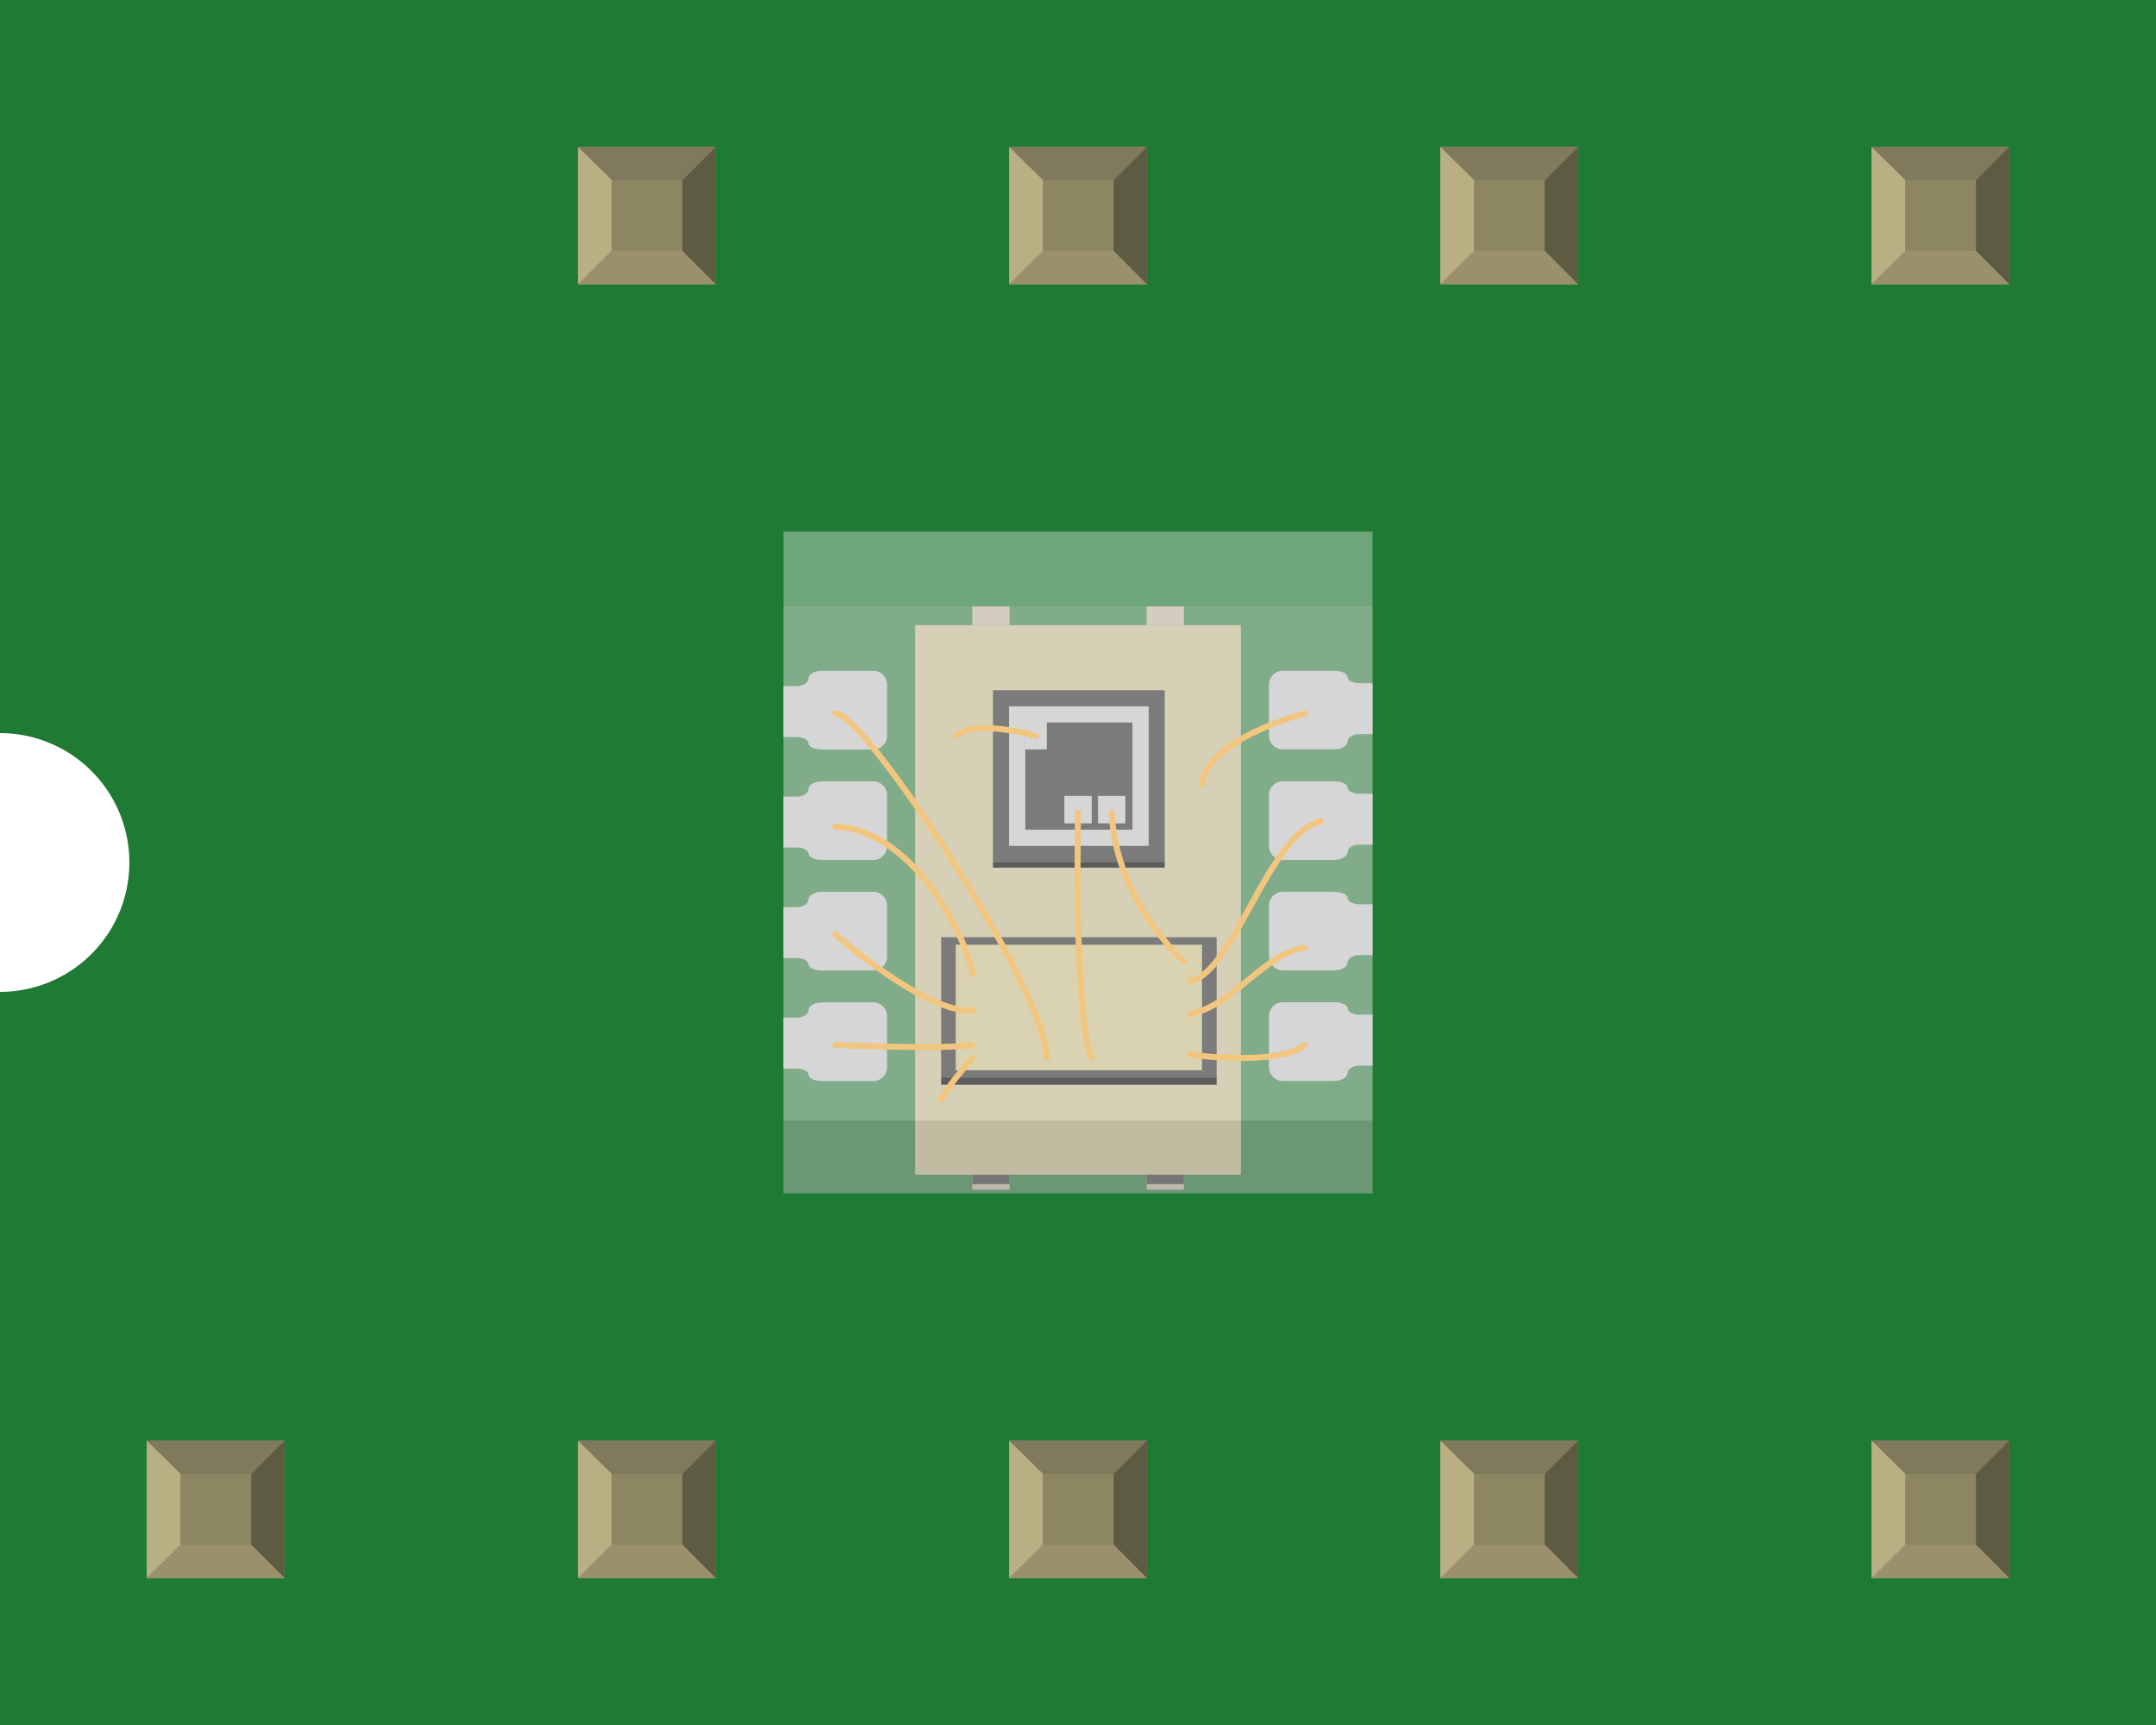 <?xml version='1.0' encoding='UTF-8' standalone='no'?>
<!-- Created with Fritzing (http://www.fritzing.org/) -->
<svg xmlns="http://www.w3.org/2000/svg" width="0.5in" x="0in" version="1.2" y="0in"  height="0.4in" viewBox="0 0 500 400" baseProfile="tiny" xmlns:svg="http://www.w3.org/2000/svg">
 <desc>Fritzing breadboard generated by brd2svg</desc>
 <g id="breadboard">
  <g id="icon">
   <path fill="#1F7A34" stroke="none" stroke-width="0" d="M0,0L0,170A30,30 0 0 1 0,230L0,400L500,400L500,0L0,0z"/>
   <g transform="translate(181.695,123.271)">
    <rect width="75.528" x="30.542" y="21.694" fill="#D1C690" height="127.431"/>
    <rect width="136.611" opacity="0.2" y="17.347" fill="#B3B3B3" height="136.111" enable-background="new    "/>
    <g>
     <g>
      <rect width="63.889" x="36.569" y="94.056" fill="#333333" height="32.556"/>
      <rect width="63.889" x="36.569" y="126.583" height="1.681"/>
      <rect width="57.111" x="39.944" y="95.792" fill="#D1C690" height="29.111"/>
     </g>
     <g>
      <g>
       <path fill="#CCCCCC" d="M20.833,109.167L9,109.167c-1.75,0,-3.194,0.792,-3.194,1.764S4.583,112.694,3.097,112.694L0,112.694l0,11.833l3.097,0c1.486,0,2.708,0.625,2.708,1.444s1.444,1.444,3.194,1.444L20.833,127.417c1.75,0,3.194,-1.444,3.194,-3.181L24.028,112.333C24.028,110.597,22.583,109.167,20.833,109.167z"/>
      </g>
      <g>
       <path fill="#CCCCCC" d="M20.833,83.528L9,83.528c-1.75,0,-3.194,0.792,-3.194,1.764c0,0.944,-1.222,1.792,-2.708,1.792L0,87.083l0,11.806l3.097,0c1.486,0,2.708,0.653,2.708,1.444s1.444,1.444,3.194,1.444L20.833,101.778c1.75,0,3.194,-1.444,3.194,-3.181L24.028,86.722C24.028,84.958,22.583,83.528,20.833,83.528z"/>
      </g>
      <g>
       <path fill="#CCCCCC" d="M20.833,57.903L9,57.903c-1.75,0,-3.194,0.792,-3.194,1.764c0,0.972,-1.222,1.778,-2.708,1.778L0,61.444l0,11.806l3.097,0c1.486,0,2.708,0.653,2.708,1.444c0,0.806,1.444,1.444,3.194,1.444L20.833,76.139c1.75,0,3.194,-1.444,3.194,-3.181L24.028,61.097C24.028,59.347,22.583,57.903,20.833,57.903z"/>
      </g>
      <g>
       <path fill="#CCCCCC" d="M20.833,32.278L9,32.278c-1.75,0,-3.194,0.792,-3.194,1.764c0,0.972,-1.222,1.778,-2.708,1.778L0,35.819L0,47.639l3.097,0c1.486,0,2.708,0.639,2.708,1.444c0,0.806,1.444,1.444,3.194,1.444L20.833,50.528c1.75,0,3.194,-1.444,3.194,-3.194L24.028,35.472C24.028,33.708,22.583,32.278,20.833,32.278z"/>
      </g>
     </g>
     <g>
      <g>
       <path fill="#CCCCCC" d="M115.778,127.389l11.833,0c1.764,0,3.194,-0.833,3.194,-1.792s1.222,-1.764,2.708,-1.764l3.097,0L136.611,112.014L133.514,112.014c-1.472,0,-2.694,-0.653,-2.694,-1.444c0,-0.833,-1.444,-1.444,-3.181,-1.444L115.778,109.125c-1.75,0,-3.181,1.444,-3.181,3.181L112.597,124.167C112.597,125.958,114.028,127.389,115.778,127.389z"/>
      </g>
      <g>
       <path fill="#CCCCCC" d="M115.778,101.75l11.833,0c1.764,0,3.194,-0.806,3.194,-1.778c0,-0.958,1.222,-1.764,2.708,-1.764l3.097,0l0,-11.806L133.514,86.403c-1.472,0,-2.694,-0.681,-2.694,-1.444c0,-0.806,-1.444,-1.444,-3.181,-1.444L115.778,83.514c-1.75,0,-3.181,1.444,-3.181,3.194l0,11.833C112.597,100.333,114.028,101.75,115.778,101.75z"/>
      </g>
      <g>
       <path fill="#CCCCCC" d="M115.778,76.125l11.833,0c1.764,0,3.194,-0.792,3.194,-1.764s1.222,-1.764,2.708,-1.764l3.097,0L136.611,60.778L133.514,60.778c-1.472,0,-2.694,-0.639,-2.694,-1.444S129.361,57.889,127.625,57.889L115.778,57.889c-1.75,0,-3.181,1.444,-3.181,3.194l0,11.847C112.597,74.694,114.028,76.125,115.778,76.125z"/>
      </g>
      <g>
       <path fill="#CCCCCC" d="M115.778,50.5l11.833,0c1.764,0,3.194,-0.792,3.194,-1.764c0,-0.972,1.222,-1.764,2.708,-1.764l3.097,0L136.611,35.153L133.514,35.153c-1.472,0,-2.694,-0.639,-2.694,-1.444c0,-0.806,-1.444,-1.444,-3.181,-1.444L115.778,32.264c-1.75,0,-3.181,1.444,-3.181,3.194l0,11.847C112.597,49.069,114.028,50.5,115.778,50.5z"/>
      </g>
     </g>
     <g>
      <rect width="39.833" x="48.583" y="36.778" fill="#333333" height="39.833"/>
      <rect width="39.833" x="48.583" y="76.597" height="1.333"/>
      <rect width="32.375" x="52.319" y="40.514" fill="#CCCCCC" height="32.361"/>
      <rect width="24.847" x="56.083" y="44.264" fill="#333333" height="24.847"/>
      <rect width="4.986" x="56.083" y="42.778" fill="#CCCCCC" height="7.736"/>
      <rect width="6.361" x="65.139" y="61.292" fill="#CCCCCC" height="6.361"/>
      <rect width="6.347" x="72.944" y="61.292" fill="#CCCCCC" height="6.361"/>
     </g>
    </g>
    <g>
     <rect width="8.639" x="43.792" y="17.347" fill="#C4BCA7" height="4.347"/>
     <rect width="8.653" x="84.208" y="17.347" fill="#C4BCA7" height="4.347"/>
    </g>
    <g>
     <rect width="8.639" x="43.792" y="149.125" fill="#C4BCA7" height="3.472"/>
     <rect width="8.653" x="84.208" y="149.125" fill="#C4BCA7" height="3.472"/>
    </g>
    <g>
     <rect width="8.639" x="43.792" y="149.125" fill="#4D4D4D" height="2.167"/>
     <rect width="8.653" x="84.208" y="149.125" fill="#4D4D4D" height="2.167"/>
    </g>
    <rect width="136.611" opacity="0.4" y="136.611" fill="#B3B3B3" height="16.847" enable-background="new    "/>
    <path fill="none" stroke="#FBB03B" stroke-width="1.736" d="M120.972,104.722" stroke-miterlimit="10"/>
    <path fill="none" stroke="#FBB03B" stroke-width="1.736" d="M94.347,120.028" stroke-miterlimit="10"/>
    <g>
     <path fill="none" stroke="#FBB03B" stroke-linecap="round" stroke-width="1.389" d="M94.347,121.292c0,0,20.139,2.792,26.625,-2.25" stroke-miterlimit="10"/>
     <path fill="none" stroke="#FBB03B" stroke-linecap="round" stroke-width="1.389" d="M94.347,111.861c9.986,-1.944,17.347,-14.292,26.625,-15.319" stroke-miterlimit="10"/>
     <path fill="none" stroke="#FBB03B" stroke-linecap="round" stroke-width="1.389" d="M94.347,104.194C104.333,102.514,112.569,69.861,124.597,67.153" stroke-miterlimit="10"/>
     <path fill="none" stroke="#FBB03B" stroke-linecap="round" stroke-width="1.389" d="M92.861,99.708c0,0,-15.875,-14.236,-16.736,-34.472" stroke-miterlimit="10"/>
     <path fill="none" stroke="#FBB03B" stroke-linecap="round" stroke-width="1.389" d="M68.319,65.236c0,0,-1.014,47.458,3.181,56.806" stroke-miterlimit="10"/>
     <path fill="none" stroke="#FBB03B" stroke-linecap="round" stroke-width="1.389" d="M12.014,42.153c6.819,-0.181,48.75,63.625,49.056,79.889" stroke-miterlimit="10"/>
     <path fill="none" stroke="#FBB03B" stroke-linecap="round" stroke-width="1.389" d="M43.792,102.514C43.139,96.236,31.236,69.25,12.014,68.417" stroke-miterlimit="10"/>
     <path fill="none" stroke="#FBB03B" stroke-linecap="round" stroke-width="1.389" d="M12.014,93.417c0,0,20.708,18.236,31.778,17.667" stroke-miterlimit="10"/>
     <path fill="none" stroke="#FBB03B" stroke-linecap="round" stroke-width="1.389" d="M12.014,119.042c0,0,25.472,1.083,31.778,0" stroke-miterlimit="10"/>
     <path fill="none" stroke="#FBB03B" stroke-linecap="round" stroke-width="1.389" d="M43.792,122.042c0,0,-6.028,6.917,-7.236,9.75" stroke-miterlimit="10"/>
     <path fill="none" stroke="#FBB03B" stroke-linecap="round" stroke-width="1.389" d="M58.569,47.403c0,0,-14,-4.125,-18.403,0" stroke-miterlimit="10"/>
     <path fill="none" stroke="#FBB03B" stroke-linecap="round" stroke-width="1.389" d="M120.972,42.153c0,0,-22.931,5.861,-23.917,16.514" stroke-miterlimit="10"/>
    </g>
    <rect width="136.611" opacity="0.4" fill="#E6E6E6" height="136.611" enable-background="new    "/>
   </g>
  </g>
  <g transform="translate(34.035,334.05)">
   <rect width="31.93" x="0" y="0" fill="#8D8C8C" height="31.9" id="connector0pin"/>
   <rect width="16.444" x="7.792" y="7.735" fill="#8C8663" height="16.415"/>
   <polygon fill="#B8AF82" points="0,31.9,7.792,24.137,7.792,6.972,0,0"/>
   <polygon fill="#80795B" points="24.208,7.763,7.903,7.763,0,0,31.93,0"/>
   <polygon fill="#5E5B43" points="24.208,24.137,24.208,7.763,31.93,0,31.93,31.9"/>
   <polygon fill="#9A916C" points="0,31.9,7.875,24.137,24.208,24.137,31.93,31.9"/>
  </g>
  <g transform="translate(134.035,334.05)">
   <rect width="31.93" x="0" y="0" fill="#8D8C8C" height="31.9" id="connector1pin"/>
   <rect width="16.444" x="7.792" y="7.735" fill="#8C8663" height="16.415"/>
   <polygon fill="#B8AF82" points="0,31.9,7.792,24.137,7.792,6.972,0,0"/>
   <polygon fill="#80795B" points="24.208,7.763,7.903,7.763,0,0,31.93,0"/>
   <polygon fill="#5E5B43" points="24.208,24.137,24.208,7.763,31.93,0,31.93,31.9"/>
   <polygon fill="#9A916C" points="0,31.9,7.875,24.137,24.208,24.137,31.93,31.9"/>
  </g>
  <g transform="translate(134.035,34.05)">
   <rect width="31.93" x="0" y="0" fill="#8D8C8C" height="31.9" id="connector8pin"/>
   <rect width="16.444" x="7.792" y="7.735" fill="#8C8663" height="16.415"/>
   <polygon fill="#B8AF82" points="0,31.9,7.792,24.137,7.792,6.972,0,0"/>
   <polygon fill="#80795B" points="24.208,7.763,7.903,7.763,0,0,31.93,0"/>
   <polygon fill="#5E5B43" points="24.208,24.137,24.208,7.763,31.93,0,31.93,31.9"/>
   <polygon fill="#9A916C" points="0,31.9,7.875,24.137,24.208,24.137,31.93,31.9"/>
  </g>
  <g transform="translate(234.035,334.05)">
   <rect width="31.93" x="0" y="0" fill="#8D8C8C" height="31.9" id="connector2pin"/>
   <rect width="16.444" x="7.792" y="7.735" fill="#8C8663" height="16.415"/>
   <polygon fill="#B8AF82" points="0,31.9,7.792,24.137,7.792,6.972,0,0"/>
   <polygon fill="#80795B" points="24.208,7.763,7.903,7.763,0,0,31.93,0"/>
   <polygon fill="#5E5B43" points="24.208,24.137,24.208,7.763,31.93,0,31.93,31.9"/>
   <polygon fill="#9A916C" points="0,31.9,7.875,24.137,24.208,24.137,31.93,31.9"/>
  </g>
  <g transform="translate(234.035,34.05)">
   <rect width="31.93" x="0" y="0" fill="#8D8C8C" height="31.9" id="connector7pin"/>
   <rect width="16.444" x="7.792" y="7.735" fill="#8C8663" height="16.415"/>
   <polygon fill="#B8AF82" points="0,31.9,7.792,24.137,7.792,6.972,0,0"/>
   <polygon fill="#80795B" points="24.208,7.763,7.903,7.763,0,0,31.93,0"/>
   <polygon fill="#5E5B43" points="24.208,24.137,24.208,7.763,31.93,0,31.93,31.9"/>
   <polygon fill="#9A916C" points="0,31.9,7.875,24.137,24.208,24.137,31.93,31.9"/>
  </g>
  <g transform="translate(334.035,334.05)">
   <rect width="31.93" x="0" y="0" fill="#8D8C8C" height="31.9" id="connector3pin"/>
   <rect width="16.444" x="7.792" y="7.735" fill="#8C8663" height="16.415"/>
   <polygon fill="#B8AF82" points="0,31.9,7.792,24.137,7.792,6.972,0,0"/>
   <polygon fill="#80795B" points="24.208,7.763,7.903,7.763,0,0,31.93,0"/>
   <polygon fill="#5E5B43" points="24.208,24.137,24.208,7.763,31.93,0,31.93,31.9"/>
   <polygon fill="#9A916C" points="0,31.9,7.875,24.137,24.208,24.137,31.93,31.9"/>
  </g>
  <g transform="translate(334.035,34.05)">
   <rect width="31.93" x="0" y="0" fill="#8D8C8C" height="31.9" id="connector6pin"/>
   <rect width="16.444" x="7.792" y="7.735" fill="#8C8663" height="16.415"/>
   <polygon fill="#B8AF82" points="0,31.9,7.792,24.137,7.792,6.972,0,0"/>
   <polygon fill="#80795B" points="24.208,7.763,7.903,7.763,0,0,31.93,0"/>
   <polygon fill="#5E5B43" points="24.208,24.137,24.208,7.763,31.93,0,31.93,31.9"/>
   <polygon fill="#9A916C" points="0,31.9,7.875,24.137,24.208,24.137,31.93,31.9"/>
  </g>
  <g transform="translate(434.035,334.05)">
   <rect width="31.93" x="0" y="0" fill="#8D8C8C" height="31.9" id="connector4pin"/>
   <rect width="16.444" x="7.792" y="7.735" fill="#8C8663" height="16.415"/>
   <polygon fill="#B8AF82" points="0,31.9,7.792,24.137,7.792,6.972,0,0"/>
   <polygon fill="#80795B" points="24.208,7.763,7.903,7.763,0,0,31.93,0"/>
   <polygon fill="#5E5B43" points="24.208,24.137,24.208,7.763,31.93,0,31.93,31.9"/>
   <polygon fill="#9A916C" points="0,31.9,7.875,24.137,24.208,24.137,31.93,31.9"/>
  </g>
  <g transform="translate(434.035,34.05)">
   <rect width="31.93" x="0" y="0" fill="#8D8C8C" height="31.9" id="connector5pin"/>
   <rect width="16.444" x="7.792" y="7.735" fill="#8C8663" height="16.415"/>
   <polygon fill="#B8AF82" points="0,31.9,7.792,24.137,7.792,6.972,0,0"/>
   <polygon fill="#80795B" points="24.208,7.763,7.903,7.763,0,0,31.93,0"/>
   <polygon fill="#5E5B43" points="24.208,24.137,24.208,7.763,31.93,0,31.93,31.9"/>
   <polygon fill="#9A916C" points="0,31.9,7.875,24.137,24.208,24.137,31.93,31.9"/>
  </g>
 </g>
</svg>
